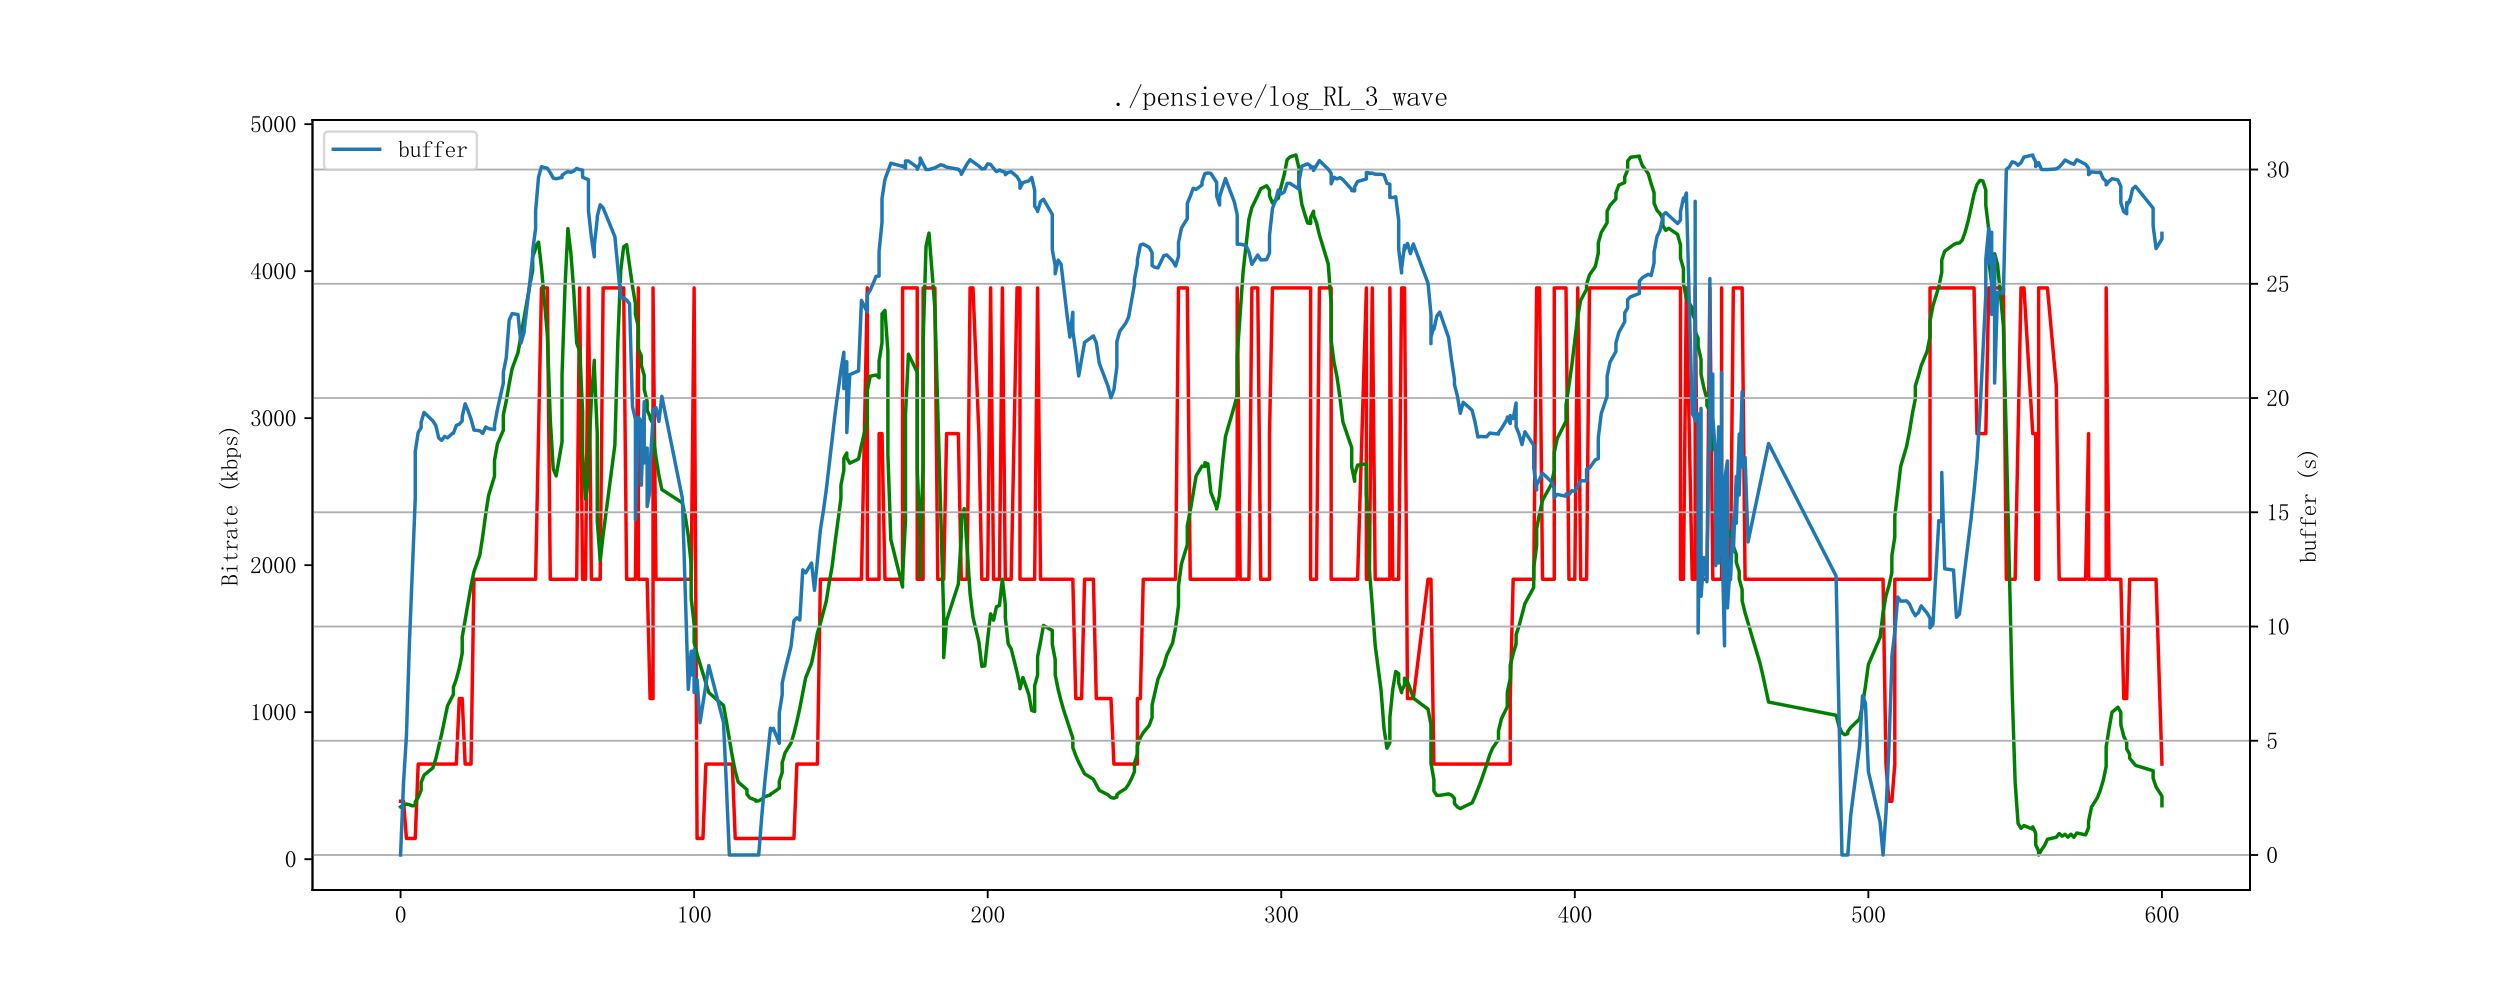 <?xml version="1.0" encoding="utf-8" standalone="no"?>
<!DOCTYPE svg PUBLIC "-//W3C//DTD SVG 1.1//EN"
  "http://www.w3.org/Graphics/SVG/1.1/DTD/svg11.dtd">
<svg xmlns:xlink="http://www.w3.org/1999/xlink" width="1080pt" height="432pt" viewBox="0 0 1080 432" xmlns="http://www.w3.org/2000/svg" version="1.1">
 <defs>
  <style type="text/css">*{stroke-linejoin: round; stroke-linecap: butt}</style>
 </defs>
 <g id="figure_1">
  <g id="patch_1">
   <path d="M 0 432 
L 1080 432 
L 1080 0 
L 0 0 
z
" style="fill: #ffffff"/>
  </g>
  <g id="axes_1">
   <g id="patch_2">
    <path d="M 135 384.48 
L 972 384.48 
L 972 51.84 
L 135 51.84 
z
" style="fill: #ffffff"/>
   </g>
   <g id="matplotlib.axis_1">
    <g id="xtick_1">
     <g id="line2d_1">
      <defs>
       <path id="m128e4fd3e4" d="M 0 0 
L 0 3.5 
" style="stroke: #000000; stroke-width: 0.8"/>
      </defs>
      <g>
       <use xlink:href="#m128e4fd3e4" x="173.045" y="384.48" style="stroke: #000000; stroke-width: 0.8"/>
      </g>
     </g>
     <g id="text_1">
      <!-- 0 -->
      <g transform="translate(170.545 398.628) scale(0.1 -0.1)">
       <defs>
        <path id="Times New Roman-30" d="M 1600 4225
Q 1250 4225 1012 3687 
Q 775 3150 775 2250 
Q 775 1300 1012 775 
Q 1250 250 1600 250 
Q 1975 250 2187 775 
Q 2400 1300 2400 2250 
Q 2400 3150 2200 3687 
Q 2000 4225 1600 4225 
z
M 1600 50 
Q 1050 50 675 625 
Q 300 1200 300 2250 
Q 300 3225 662 3825 
Q 1025 4425 1600 4425 
Q 2150 4425 2512 3850 
Q 2875 3275 2875 2250 
Q 2875 1225 2512 637 
Q 2150 50 1600 50 
z
" transform="scale(0.016)"/>
       </defs>
       <use xlink:href="#Times New Roman-30"/>
      </g>
     </g>
    </g>
    <g id="xtick_2">
     <g id="line2d_2">
      <g>
       <use xlink:href="#m128e4fd3e4" x="299.864" y="384.48" style="stroke: #000000; stroke-width: 0.8"/>
      </g>
     </g>
     <g id="text_2">
      <!-- 100 -->
      <g transform="translate(292.364 398.628) scale(0.1 -0.1)">
       <defs>
        <path id="Times New Roman-31" d="M 1825 4450
L 1825 650 
Q 1825 450 1950 350 
Q 2075 250 2300 250 
L 2550 250 
L 2550 100 
L 725 100 
L 725 250 
L 950 250 
Q 1200 250 1312 350 
Q 1425 450 1425 650 
L 1425 3675 
Q 1425 3775 1362 3837 
Q 1300 3900 1175 3900 
L 725 3900 
L 725 4050 
L 950 4050 
Q 1250 4050 1437 4150 
Q 1625 4250 1725 4450 
L 1825 4450 
z
" transform="scale(0.016)"/>
       </defs>
       <use xlink:href="#Times New Roman-31"/>
       <use xlink:href="#Times New Roman-30" x="50"/>
       <use xlink:href="#Times New Roman-30" x="100"/>
      </g>
     </g>
    </g>
    <g id="xtick_3">
     <g id="line2d_3">
      <g>
       <use xlink:href="#m128e4fd3e4" x="426.682" y="384.48" style="stroke: #000000; stroke-width: 0.8"/>
      </g>
     </g>
     <g id="text_3">
      <!-- 200 -->
      <g transform="translate(419.182 398.628) scale(0.1 -0.1)">
       <defs>
        <path id="Times New Roman-32" d="M 2325 3325
Q 2325 3775 2125 4012 
Q 1925 4250 1525 4250 
Q 1225 4250 1012 4087 
Q 800 3925 800 3675 
Q 800 3525 900 3425 
Q 975 3325 975 3225 
Q 975 3100 912 3037 
Q 850 2975 725 2975 
Q 575 2975 487 3062 
Q 400 3150 400 3350 
Q 400 3875 775 4150 
Q 1150 4425 1575 4425 
Q 2175 4425 2462 4125 
Q 2750 3825 2750 3375 
Q 2750 3075 2612 2775 
Q 2475 2475 2175 2200 
Q 1450 1500 1062 1062 
Q 675 625 600 475 
L 2075 475 
Q 2300 475 2450 650 
Q 2600 825 2650 1175 
L 2800 1175 
L 2650 100 
L 325 100 
L 325 425 
Q 450 650 737 1000 
Q 1025 1350 1500 1825 
Q 1925 2250 2125 2625 
Q 2325 3000 2325 3325 
z
" transform="scale(0.016)"/>
       </defs>
       <use xlink:href="#Times New Roman-32"/>
       <use xlink:href="#Times New Roman-30" x="50"/>
       <use xlink:href="#Times New Roman-30" x="100"/>
      </g>
     </g>
    </g>
    <g id="xtick_4">
     <g id="line2d_4">
      <g>
       <use xlink:href="#m128e4fd3e4" x="553.5" y="384.48" style="stroke: #000000; stroke-width: 0.8"/>
      </g>
     </g>
     <g id="text_4">
      <!-- 300 -->
      <g transform="translate(546 398.628) scale(0.1 -0.1)">
       <defs>
        <path id="Times New Roman-33" d="M 2800 1250
Q 2800 775 2450 412 
Q 2100 50 1475 50 
Q 1025 50 700 300 
Q 375 550 375 875 
Q 375 1025 475 1137 
Q 575 1250 675 1250 
Q 825 1250 887 1137 
Q 950 1025 950 950 
Q 950 825 900 750 
Q 850 650 850 575 
Q 850 425 1037 325 
Q 1225 225 1450 225 
Q 1900 225 2125 487 
Q 2350 750 2350 1300 
Q 2350 1750 2112 2025 
Q 1875 2300 1225 2300 
L 1225 2475 
Q 1725 2475 1962 2712 
Q 2200 2950 2200 3375 
Q 2200 3725 2012 3987 
Q 1825 4250 1425 4250 
Q 1250 4250 1050 4162 
Q 850 4075 850 3875 
Q 850 3675 900 3625 
Q 950 3575 950 3500 
Q 950 3375 900 3300 
Q 850 3225 725 3225 
Q 625 3225 537 3300 
Q 450 3375 450 3575 
Q 450 3950 775 4187 
Q 1100 4425 1525 4425 
Q 2025 4425 2325 4112 
Q 2625 3800 2625 3450 
Q 2625 3075 2437 2812 
Q 2250 2550 1850 2425 
Q 2400 2225 2600 1900 
Q 2800 1575 2800 1250 
z
" transform="scale(0.016)"/>
       </defs>
       <use xlink:href="#Times New Roman-33"/>
       <use xlink:href="#Times New Roman-30" x="50"/>
       <use xlink:href="#Times New Roman-30" x="100"/>
      </g>
     </g>
    </g>
    <g id="xtick_5">
     <g id="line2d_5">
      <g>
       <use xlink:href="#m128e4fd3e4" x="680.318" y="384.48" style="stroke: #000000; stroke-width: 0.8"/>
      </g>
     </g>
     <g id="text_5">
      <!-- 400 -->
      <g transform="translate(672.818 398.628) scale(0.1 -0.1)">
       <defs>
        <path id="Times New Roman-34" d="M 2300 575
Q 2300 400 2400 325 
Q 2500 250 2675 250 
L 2900 250 
L 2900 100 
L 1250 100 
L 1250 250 
L 1525 250 
Q 1725 250 1812 325 
Q 1900 400 1900 575 
L 1900 1400 
L 225 1400 
L 225 1525 
L 2050 4425 
L 2300 4425 
L 2300 1550 
L 2975 1550 
L 2975 1400 
L 2300 1400 
L 2300 575 
z
M 1875 3800 
L 450 1550 
L 1900 1550 
L 1900 3800 
L 1875 3800 
z
" transform="scale(0.016)"/>
       </defs>
       <use xlink:href="#Times New Roman-34"/>
       <use xlink:href="#Times New Roman-30" x="50"/>
       <use xlink:href="#Times New Roman-30" x="100"/>
      </g>
     </g>
    </g>
    <g id="xtick_6">
     <g id="line2d_6">
      <g>
       <use xlink:href="#m128e4fd3e4" x="807.136" y="384.48" style="stroke: #000000; stroke-width: 0.8"/>
      </g>
     </g>
     <g id="text_6">
      <!-- 500 -->
      <g transform="translate(799.636 398.628) scale(0.1 -0.1)">
       <defs>
        <path id="Times New Roman-35" d="M 1725 2850
Q 2200 2850 2500 2487 
Q 2800 2125 2800 1525 
Q 2800 850 2487 450 
Q 2175 50 1525 50 
Q 1075 50 725 312 
Q 375 575 375 950 
Q 375 1100 462 1212 
Q 550 1325 700 1325 
Q 850 1325 900 1225 
Q 950 1125 950 1050 
Q 950 900 875 825 
Q 800 725 800 625 
Q 800 425 1037 325 
Q 1275 225 1550 225 
Q 1950 225 2162 550 
Q 2375 875 2375 1475 
Q 2375 1975 2187 2287 
Q 2000 2600 1625 2600 
Q 1350 2600 1150 2500 
Q 950 2400 775 2075 
L 550 2100 
L 675 4375 
L 2725 4375 
L 2650 4000 
L 850 4000 
L 750 2350 
Q 1000 2700 1237 2775 
Q 1475 2850 1725 2850 
z
" transform="scale(0.016)"/>
       </defs>
       <use xlink:href="#Times New Roman-35"/>
       <use xlink:href="#Times New Roman-30" x="50"/>
       <use xlink:href="#Times New Roman-30" x="100"/>
      </g>
     </g>
    </g>
    <g id="xtick_7">
     <g id="line2d_7">
      <g>
       <use xlink:href="#m128e4fd3e4" x="933.955" y="384.48" style="stroke: #000000; stroke-width: 0.8"/>
      </g>
     </g>
     <g id="text_7">
      <!-- 600 -->
      <g transform="translate(926.455 398.628) scale(0.1 -0.1)">
       <defs>
        <path id="Times New Roman-36" d="M 775 1800
Q 775 1050 1037 637 
Q 1300 225 1675 225 
Q 2050 225 2250 500 
Q 2450 775 2450 1525 
Q 2450 2025 2237 2300 
Q 2025 2575 1725 2575 
Q 1450 2575 1212 2412 
Q 975 2250 775 1800 
z
M 1750 2825 
Q 2350 2825 2612 2425 
Q 2875 2025 2875 1525 
Q 2875 775 2512 412 
Q 2150 50 1675 50 
Q 1000 50 650 562 
Q 300 1075 300 2050 
Q 300 3200 725 3812 
Q 1150 4425 1875 4425 
Q 2225 4425 2437 4225 
Q 2650 4025 2650 3875 
Q 2650 3725 2587 3650 
Q 2525 3575 2375 3575 
Q 2250 3575 2187 3637 
Q 2125 3700 2125 3825 
Q 2125 3875 2150 3925 
Q 2150 3975 2150 4025 
Q 2150 4125 2075 4187 
Q 2000 4250 1800 4250 
Q 1375 4250 1075 3862 
Q 775 3475 775 2175 
Q 925 2500 1187 2662 
Q 1450 2825 1750 2825 
z
" transform="scale(0.016)"/>
       </defs>
       <use xlink:href="#Times New Roman-36"/>
       <use xlink:href="#Times New Roman-30" x="50"/>
       <use xlink:href="#Times New Roman-30" x="100"/>
      </g>
     </g>
    </g>
   </g>
   <g id="matplotlib.axis_2">
    <g id="ytick_1">
     <g id="line2d_8">
      <defs>
       <path id="m44eebb392d" d="M 0 0 
L -3.5 0 
" style="stroke: #000000; stroke-width: 0.8"/>
      </defs>
      <g>
       <use xlink:href="#m44eebb392d" x="135" y="371.164" style="stroke: #000000; stroke-width: 0.8"/>
      </g>
     </g>
     <g id="text_8">
      <!-- 0 -->
      <g transform="translate(123 374.738) scale(0.1 -0.1)">
       <use xlink:href="#Times New Roman-30"/>
      </g>
     </g>
    </g>
    <g id="ytick_2">
     <g id="line2d_9">
      <g>
       <use xlink:href="#m44eebb392d" x="135" y="307.659" style="stroke: #000000; stroke-width: 0.8"/>
      </g>
     </g>
     <g id="text_9">
      <!-- 1000 -->
      <g transform="translate(108 311.233) scale(0.1 -0.1)">
       <use xlink:href="#Times New Roman-31"/>
       <use xlink:href="#Times New Roman-30" x="50"/>
       <use xlink:href="#Times New Roman-30" x="100"/>
       <use xlink:href="#Times New Roman-30" x="150"/>
      </g>
     </g>
    </g>
    <g id="ytick_3">
     <g id="line2d_10">
      <g>
       <use xlink:href="#m44eebb392d" x="135" y="244.155" style="stroke: #000000; stroke-width: 0.8"/>
      </g>
     </g>
     <g id="text_10">
      <!-- 2000 -->
      <g transform="translate(108 247.729) scale(0.1 -0.1)">
       <use xlink:href="#Times New Roman-32"/>
       <use xlink:href="#Times New Roman-30" x="50"/>
       <use xlink:href="#Times New Roman-30" x="100"/>
       <use xlink:href="#Times New Roman-30" x="150"/>
      </g>
     </g>
    </g>
    <g id="ytick_4">
     <g id="line2d_11">
      <g>
       <use xlink:href="#m44eebb392d" x="135" y="180.65" style="stroke: #000000; stroke-width: 0.8"/>
      </g>
     </g>
     <g id="text_11">
      <!-- 3000 -->
      <g transform="translate(108 184.224) scale(0.1 -0.1)">
       <use xlink:href="#Times New Roman-33"/>
       <use xlink:href="#Times New Roman-30" x="50"/>
       <use xlink:href="#Times New Roman-30" x="100"/>
       <use xlink:href="#Times New Roman-30" x="150"/>
      </g>
     </g>
    </g>
    <g id="ytick_5">
     <g id="line2d_12">
      <g>
       <use xlink:href="#m44eebb392d" x="135" y="117.145" style="stroke: #000000; stroke-width: 0.8"/>
      </g>
     </g>
     <g id="text_12">
      <!-- 4000 -->
      <g transform="translate(108 120.72) scale(0.1 -0.1)">
       <use xlink:href="#Times New Roman-34"/>
       <use xlink:href="#Times New Roman-30" x="50"/>
       <use xlink:href="#Times New Roman-30" x="100"/>
       <use xlink:href="#Times New Roman-30" x="150"/>
      </g>
     </g>
    </g>
    <g id="ytick_6">
     <g id="line2d_13">
      <g>
       <use xlink:href="#m44eebb392d" x="135" y="53.641" style="stroke: #000000; stroke-width: 0.8"/>
      </g>
     </g>
     <g id="text_13">
      <!-- 5000 -->
      <g transform="translate(108 57.215) scale(0.1 -0.1)">
       <use xlink:href="#Times New Roman-35"/>
       <use xlink:href="#Times New Roman-30" x="50"/>
       <use xlink:href="#Times New Roman-30" x="100"/>
       <use xlink:href="#Times New Roman-30" x="150"/>
      </g>
     </g>
    </g>
    <g id="text_14">
     <!-- Bitrate (kbps) -->
     <g transform="translate(102.711 253.16) rotate(-90) scale(0.1 -0.1)">
      <defs>
       <path id="Times New Roman-42" d="M 100 100
L 100 250 
L 300 250 
Q 425 250 475 300 
Q 525 350 525 450 
L 525 4025 
Q 525 4125 475 4175 
Q 425 4225 300 4225 
L 150 4225 
L 150 4375 
L 1600 4375 
Q 2200 4375 2487 4137 
Q 2775 3900 2775 3400 
Q 2775 3050 2625 2825 
Q 2475 2600 2000 2425 
Q 2575 2250 2775 1925 
Q 2975 1600 2975 1200 
Q 2975 700 2625 400 
Q 2275 100 1675 100 
L 100 100 
z
M 1600 250 
Q 2025 250 2262 512 
Q 2500 775 2500 1250 
Q 2500 1800 2250 2062 
Q 2000 2325 1500 2325 
L 925 2325 
L 925 450 
Q 925 350 987 300 
Q 1050 250 1150 250 
L 1600 250 
z
M 2350 3400 
Q 2350 3850 2100 4037 
Q 1850 4225 1450 4225 
L 1150 4225 
Q 1050 4225 987 4175 
Q 925 4125 925 4025 
L 925 2475 
L 1575 2475 
Q 1850 2475 2100 2700 
Q 2350 2925 2350 3400 
z
" transform="scale(0.016)"/>
       <path id="Times New Roman-69" d="M 1425 2525
Q 1425 2625 1375 2687 
Q 1325 2750 1200 2750 
L 675 2750 
L 675 2900 
L 925 2900 
Q 1150 2900 1350 2937 
Q 1550 2975 1725 3075 
L 1775 3075 
L 1775 450 
Q 1775 350 1837 300 
Q 1900 250 2000 250 
L 2525 250 
L 2525 100 
L 675 100 
L 675 250 
L 1200 250 
Q 1325 250 1375 300 
Q 1425 350 1425 450 
L 1425 2525 
z
M 1725 3025 
L 1725 3025 
z
M 1625 4425 
Q 1750 4425 1850 4337 
Q 1950 4250 1950 4125 
Q 1950 4000 1850 3900 
Q 1750 3800 1625 3800 
Q 1500 3800 1400 3900 
Q 1300 4000 1300 4125 
Q 1300 4250 1400 4337 
Q 1500 4425 1625 4425 
z
" transform="scale(0.016)"/>
       <path id="Times New Roman-74" d="M 1500 900
Q 1500 550 1625 425 
Q 1750 300 2000 300 
Q 2250 300 2400 462 
Q 2550 625 2600 925 
L 2725 875 
Q 2675 525 2462 300 
Q 2250 75 1900 75 
Q 1525 75 1337 300 
Q 1150 525 1150 1000 
L 1150 2750 
L 400 2750 
L 400 2900 
L 600 2900 
Q 900 2900 1087 3087 
Q 1275 3275 1325 3675 
L 1350 3875 
L 1500 3875 
L 1500 2900 
L 2500 2900 
L 2500 2750 
L 1500 2750 
L 1500 900 
z
" transform="scale(0.016)"/>
       <path id="Times New Roman-72" d="M 1275 2125
Q 1525 2525 1812 2737 
Q 2100 2950 2400 2950 
Q 2650 2950 2787 2837 
Q 2925 2725 2925 2575 
Q 2925 2450 2862 2375 
Q 2800 2300 2675 2300 
Q 2550 2300 2487 2375 
Q 2425 2450 2450 2575 
Q 2450 2650 2425 2700 
Q 2400 2750 2275 2750 
Q 2075 2750 1787 2500 
Q 1500 2250 1275 1800 
L 1275 450 
Q 1275 350 1337 300 
Q 1400 250 1500 250 
L 2050 250 
L 2050 100 
L 200 100 
L 200 250 
L 700 250 
Q 825 250 875 300 
Q 925 350 925 450 
L 925 2525 
Q 925 2625 875 2687 
Q 825 2750 700 2750 
L 225 2750 
L 225 2900 
L 425 2900 
Q 600 2900 837 2937 
Q 1075 2975 1200 3025 
L 1275 3025 
L 1275 2125 
z
" transform="scale(0.016)"/>
       <path id="Times New Roman-61" d="M 1225 75
Q 775 75 525 287 
Q 275 500 275 775 
Q 275 1225 662 1512 
Q 1050 1800 2200 1925 
L 2200 2225 
Q 2200 2475 2087 2637 
Q 1975 2800 1575 2800 
Q 1150 2800 975 2662 
Q 800 2525 850 2375 
Q 875 2325 875 2275 
Q 875 2225 837 2150 
Q 800 2075 650 2075 
Q 550 2075 487 2137 
Q 425 2200 425 2325 
Q 425 2550 750 2750 
Q 1075 2950 1550 2950 
Q 2050 2950 2300 2762 
Q 2550 2575 2550 2225 
L 2550 575 
Q 2550 375 2587 337 
Q 2625 300 2725 300 
Q 2850 300 2900 412 
Q 2950 525 2950 725 
L 3075 725 
Q 3075 375 2950 237 
Q 2825 100 2625 100 
Q 2450 100 2350 175 
Q 2250 250 2200 425 
Q 1950 250 1737 162 
Q 1525 75 1225 75 
z
M 700 850 
Q 700 625 837 437 
Q 975 250 1275 250 
Q 1500 250 1725 337 
Q 1950 425 2200 600 
L 2200 1775 
Q 1350 1675 1025 1437 
Q 700 1200 700 850 
z
" transform="scale(0.016)"/>
       <path id="Times New Roman-65" d="M 2400 1650
Q 2425 2200 2212 2487 
Q 2000 2775 1650 2775 
Q 1275 2775 1037 2475 
Q 800 2175 800 1650 
L 2400 1650 
z
M 800 1500 
Q 800 825 1062 537 
Q 1325 250 1750 250 
Q 2075 250 2300 437 
Q 2525 625 2625 900 
L 2750 850 
Q 2675 575 2412 312 
Q 2150 50 1700 50 
Q 1125 50 762 425 
Q 400 800 400 1500 
Q 400 2125 762 2537 
Q 1125 2950 1650 2950 
Q 2125 2950 2475 2625 
Q 2825 2300 2825 1500 
L 800 1500 
z
" transform="scale(0.016)"/>
       <path id="Times New Roman-20" d="M 0 0
Q 0 0 0 0 
z
" transform="scale(0.016)"/>
       <path id="Times New Roman-28" d="M 2900 5025
Q 2325 4425 2037 3737 
Q 1750 3050 1750 2300 
Q 1750 1525 2037 850 
Q 2325 175 2900 -425 
L 2775 -550 
Q 2075 75 1725 787 
Q 1375 1500 1375 2300 
Q 1375 3075 1725 3787 
Q 2075 4500 2775 5150 
L 2900 5025 
z
" transform="scale(0.016)"/>
       <path id="Times New Roman-6b" d="M 1675 1900
L 2625 425 
Q 2700 325 2762 287 
Q 2825 250 2900 250 
L 3000 250 
L 3000 100 
L 1975 100 
L 1975 250 
L 2050 250 
Q 2175 250 2225 287 
Q 2275 325 2200 425 
L 1425 1650 
L 925 1125 
L 925 450 
Q 925 350 987 300 
Q 1050 250 1150 250 
L 1275 250 
L 1275 100 
L 225 100 
L 225 250 
L 350 250 
Q 475 250 525 300 
Q 575 350 575 450 
L 575 4025 
Q 575 4125 525 4175 
Q 475 4225 350 4225 
L 200 4225 
L 200 4375 
L 425 4375 
Q 575 4375 687 4425 
Q 800 4475 875 4575 
L 925 4575 
L 925 1400 
L 1975 2525 
Q 2025 2625 2012 2687 
Q 2000 2750 1900 2750 
L 1750 2750 
L 1750 2900 
L 2800 2900 
L 2800 2750 
L 2675 2750 
Q 2600 2750 2487 2712 
Q 2375 2675 2275 2575 
L 1675 1900 
z
M 2450 2750 
L 2450 2750 
z
M 2175 2750 
L 2175 2750 
z
M 2300 250 
L 2300 250 
z
M 2750 250 
L 2750 250 
z
" transform="scale(0.016)"/>
       <path id="Times New Roman-62" d="M 875 2325
Q 1000 2600 1275 2762 
Q 1550 2925 1800 2925 
Q 2325 2925 2587 2562 
Q 2850 2200 2850 1500 
Q 2850 800 2512 437 
Q 2175 75 1675 75 
Q 1425 75 1212 162 
Q 1000 250 850 400 
L 625 100 
L 525 100 
L 525 4025 
Q 525 4125 475 4175 
Q 425 4225 300 4225 
L 150 4225 
L 150 4375 
L 375 4375 
Q 500 4375 625 4425 
Q 750 4475 875 4575 
L 875 2325 
z
M 875 925 
Q 875 650 1062 450 
Q 1250 250 1625 250 
Q 2075 250 2262 562 
Q 2450 875 2450 1500 
Q 2450 2100 2287 2412 
Q 2125 2725 1775 2725 
Q 1475 2725 1250 2550 
Q 1025 2375 875 1925 
L 875 925 
z
" transform="scale(0.016)"/>
       <path id="Times New Roman-70" d="M 1150 -675
L 1325 -675 
L 1325 -825 
L 175 -825 
L 175 -675 
L 325 -675 
Q 450 -675 500 -625 
Q 550 -575 550 -450 
L 550 2500 
Q 550 2600 500 2662 
Q 450 2725 325 2725 
L 175 2725 
L 175 2875 
L 400 2875 
Q 525 2875 637 2900 
Q 750 2925 850 3000 
L 900 3000 
L 900 2425 
Q 1075 2675 1287 2800 
Q 1500 2925 1750 2925 
Q 2250 2925 2575 2587 
Q 2900 2250 2900 1525 
Q 2900 825 2550 450 
Q 2200 75 1725 75 
Q 1450 75 1262 162 
Q 1075 250 900 425 
L 900 -450 
Q 900 -575 975 -625 
Q 1050 -675 1150 -675 
z
M 900 750 
Q 1025 500 1212 375 
Q 1400 250 1650 250 
Q 2000 250 2250 562 
Q 2500 875 2500 1525 
Q 2500 2125 2312 2425 
Q 2125 2725 1750 2725 
Q 1525 2725 1300 2587 
Q 1075 2450 900 2150 
L 900 750 
z
" transform="scale(0.016)"/>
       <path id="Times New Roman-73" d="M 625 2175
Q 625 2550 912 2750 
Q 1200 2950 1600 2950 
Q 1825 2950 2025 2900 
Q 2225 2825 2300 2825 
Q 2375 2825 2425 2850 
Q 2475 2875 2550 2950 
L 2650 2125 
L 2500 2100 
Q 2400 2425 2162 2612 
Q 1925 2800 1625 2800 
Q 1300 2800 1112 2675 
Q 925 2550 925 2325 
Q 925 2125 1012 2012 
Q 1100 1900 1325 1850 
Q 1500 1775 1775 1700 
Q 2025 1600 2250 1500 
Q 2450 1400 2587 1237 
Q 2725 1075 2725 875 
Q 2725 500 2462 287 
Q 2200 75 1700 75 
Q 1375 75 1225 150 
Q 1050 200 950 200 
Q 875 200 787 162 
Q 700 125 600 75 
L 525 1000 
L 675 1025 
Q 750 625 1000 425 
Q 1250 225 1700 225 
Q 2050 225 2237 350 
Q 2425 475 2425 725 
Q 2425 900 2325 1012 
Q 2225 1125 2125 1175 
Q 1875 1275 1575 1400 
Q 1275 1500 1050 1600 
Q 825 1700 725 1850 
Q 625 2000 625 2175 
z
" transform="scale(0.016)"/>
       <path id="Times New Roman-29" d="M 275 5025
L 400 5150 
Q 1100 4500 1450 3787 
Q 1800 3075 1800 2300 
Q 1800 1500 1450 787 
Q 1100 75 400 -550 
L 275 -425 
Q 850 175 1137 850 
Q 1425 1525 1425 2300 
Q 1425 3050 1137 3737 
Q 850 4425 275 5025 
z
" transform="scale(0.016)"/>
      </defs>
      <use xlink:href="#Times New Roman-42"/>
      <use xlink:href="#Times New Roman-69" x="50"/>
      <use xlink:href="#Times New Roman-74" x="100"/>
      <use xlink:href="#Times New Roman-72" x="150"/>
      <use xlink:href="#Times New Roman-61" x="200"/>
      <use xlink:href="#Times New Roman-74" x="250"/>
      <use xlink:href="#Times New Roman-65" x="300"/>
      <use xlink:href="#Times New Roman-20" x="350"/>
      <use xlink:href="#Times New Roman-28" x="400"/>
      <use xlink:href="#Times New Roman-6b" x="450"/>
      <use xlink:href="#Times New Roman-62" x="500"/>
      <use xlink:href="#Times New Roman-70" x="550"/>
      <use xlink:href="#Times New Roman-73" x="600"/>
      <use xlink:href="#Times New Roman-29" x="650"/>
     </g>
    </g>
   </g>
   <g id="line2d_14">
    <path d="M 173.045 346.143 
L 174.314 346.143 
L 175.582 362.209 
L 179.386 362.209 
L 179.386 362.209 
L 180.655 330.076 
L 197.141 330.076 
L 198.409 301.753 
L 199.677 301.753 
L 199.677 301.753 
L 200.945 330.076 
L 203.482 330.076 
L 204.75 250.251 
L 231.382 250.251 
L 231.382 250.251 
L 233.918 124.385 
L 236.455 124.385 
L 237.723 250.251 
L 249.136 250.251 
L 250.405 124.385 
L 251.673 250.251 
L 251.673 250.251 
L 252.941 250.251 
L 254.209 124.385 
L 254.209 124.385 
L 255.477 250.251 
L 259.282 250.251 
L 260.55 124.385 
L 269.427 124.385 
L 270.695 250.251 
L 274.5 250.251 
L 274.5 250.251 
L 275.768 124.385 
L 275.768 124.385 
L 275.768 250.251 
L 279.573 250.251 
L 279.573 250.251 
L 280.841 301.753 
L 280.841 301.753 
L 282.109 301.753 
L 282.109 124.385 
L 283.377 250.251 
L 298.595 250.251 
L 298.595 250.251 
L 299.864 124.385 
L 299.864 124.385 
L 301.132 362.209 
L 303.668 362.209 
L 304.936 330.076 
L 316.35 330.076 
L 317.618 362.209 
L 342.982 362.209 
L 344.25 330.076 
L 353.127 330.076 
L 354.395 250.251 
L 372.15 250.251 
L 374.686 124.385 
L 374.686 250.251 
L 379.759 250.251 
L 379.759 187.318 
L 381.027 187.318 
L 381.027 187.318 
L 382.295 250.251 
L 389.905 250.251 
L 389.905 124.385 
L 396.245 124.385 
L 396.245 250.251 
L 398.782 250.251 
L 398.782 124.385 
L 403.855 124.385 
L 405.123 250.251 
L 407.659 250.251 
L 407.659 250.251 
L 408.927 187.318 
L 414 187.318 
L 415.268 250.251 
L 415.268 250.251 
L 417.805 250.251 
L 419.073 124.385 
L 420.341 124.385 
L 422.877 187.318 
L 424.145 250.251 
L 426.682 250.251 
L 427.95 124.385 
L 429.218 250.251 
L 431.755 250.251 
L 433.023 124.385 
L 434.291 250.251 
L 434.291 250.251 
L 436.827 250.251 
L 439.364 124.385 
L 440.632 124.385 
L 440.632 250.251 
L 446.973 250.251 
L 446.973 250.251 
L 448.241 124.385 
L 448.241 124.385 
L 449.509 250.251 
L 463.459 250.251 
L 463.459 250.251 
L 464.727 301.753 
L 467.264 301.753 
L 468.532 250.251 
L 472.336 250.251 
L 473.605 301.753 
L 479.945 301.753 
L 481.214 330.076 
L 491.359 330.076 
L 491.359 301.753 
L 492.627 301.753 
L 493.895 250.251 
L 507.845 250.251 
L 509.114 124.385 
L 509.114 124.385 
L 512.918 124.385 
L 512.918 124.385 
L 514.186 250.251 
L 534.477 250.251 
L 534.477 124.385 
L 535.745 250.251 
L 539.55 250.251 
L 540.818 124.385 
L 543.355 124.385 
L 544.623 250.251 
L 548.427 250.251 
L 548.427 187.318 
L 549.695 124.385 
L 566.182 124.385 
L 566.182 250.251 
L 568.718 250.251 
L 569.986 124.385 
L 575.059 124.385 
L 575.059 250.251 
L 586.473 250.251 
L 590.277 124.385 
L 590.277 250.251 
L 591.545 250.251 
L 591.545 250.251 
L 592.814 124.385 
L 594.082 250.251 
L 600.423 250.251 
L 600.423 124.385 
L 601.691 250.251 
L 604.227 250.251 
L 604.227 250.251 
L 605.495 124.385 
L 605.495 124.385 
L 606.764 124.385 
L 606.764 124.385 
L 608.032 301.753 
L 610.568 301.753 
L 616.909 250.251 
L 618.177 250.251 
L 618.177 250.251 
L 619.445 330.076 
L 619.445 330.076 
L 652.418 330.076 
L 652.418 301.753 
L 653.686 250.251 
L 662.564 250.251 
L 662.564 250.251 
L 663.832 124.385 
L 663.832 124.385 
L 665.1 124.385 
L 666.368 250.251 
L 671.441 250.251 
L 671.441 124.385 
L 676.514 124.385 
L 676.514 124.385 
L 677.782 250.251 
L 680.318 250.251 
L 681.586 124.385 
L 682.855 250.251 
L 685.391 250.251 
L 685.391 250.251 
L 686.659 124.385 
L 725.973 124.385 
L 725.973 250.251 
L 727.241 250.251 
L 727.241 250.251 
L 728.509 124.385 
L 731.045 250.251 
L 731.045 250.251 
L 732.314 250.251 
L 732.314 124.385 
L 732.314 124.385 
L 733.582 250.251 
L 733.582 250.251 
L 737.386 250.251 
L 737.386 250.251 
L 738.655 124.385 
L 738.655 124.385 
L 739.923 250.251 
L 739.923 250.251 
L 743.727 250.251 
L 743.727 250.251 
L 743.727 124.385 
L 743.727 250.251 
L 747.532 250.251 
L 747.532 250.251 
L 748.8 124.385 
L 748.8 124.385 
L 752.605 124.385 
L 752.605 124.385 
L 753.873 250.251 
L 813.477 250.251 
L 814.745 330.076 
L 816.014 346.143 
L 817.282 346.143 
L 817.282 346.143 
L 818.55 330.076 
L 818.55 250.251 
L 833.768 250.251 
L 833.768 124.385 
L 852.791 124.385 
L 854.059 187.318 
L 857.864 187.318 
L 857.864 187.318 
L 859.132 124.385 
L 859.132 124.385 
L 865.473 124.385 
L 866.741 250.251 
L 870.545 250.251 
L 873.082 124.385 
L 874.35 124.385 
L 878.155 187.318 
L 878.155 187.318 
L 879.423 187.318 
L 879.423 250.251 
L 879.423 250.251 
L 880.691 250.251 
L 880.691 124.385 
L 884.495 124.385 
L 888.3 166.361 
L 889.568 250.251 
L 900.982 250.251 
L 902.25 187.318 
L 902.25 250.251 
L 909.859 250.251 
L 909.859 124.385 
L 911.127 250.251 
L 916.2 250.251 
L 916.2 250.251 
L 917.468 301.753 
L 918.736 301.753 
L 918.736 301.753 
L 920.005 250.251 
L 920.005 250.251 
L 931.418 250.251 
L 933.955 330.076 
L 933.955 330.076 
" clip-path="url(#p9d8ba1a408)" style="fill: none; stroke: #ff0000; stroke-width: 1.5; stroke-linecap: square"/>
   </g>
   <g id="line2d_15">
    <path d="M 173.045 348.556 
L 174.314 347.714 
L 175.582 347.346 
L 176.85 347.642 
L 178.118 348.123 
L 179.386 347.976 
L 179.386 346.393 
L 180.655 344.407 
L 181.923 341.393 
L 181.923 338.069 
L 183.191 334.839 
L 186.995 331.715 
L 188.264 327.798 
L 190.8 317.083 
L 193.336 304.848 
L 195.873 299.962 
L 195.873 296.91 
L 197.141 293.332 
L 198.409 288.637 
L 199.677 282.189 
L 199.677 275.2 
L 203.482 253.083 
L 204.75 246.957 
L 207.286 239.802 
L 208.555 231.496 
L 209.823 222.051 
L 211.091 213.948 
L 213.627 205.713 
L 213.627 198.884 
L 214.895 191.759 
L 217.432 185.887 
L 217.432 179.27 
L 218.7 173.258 
L 219.968 165.862 
L 221.236 159.27 
L 223.773 152.365 
L 228.845 123.386 
L 230.114 116.688 
L 230.114 110.99 
L 231.382 107.387 
L 231.382 106.24 
L 232.65 104.614 
L 233.918 115.672 
L 236.455 144.588 
L 237.723 181.26 
L 238.991 202.576 
L 240.259 205.616 
L 242.795 190.819 
L 242.795 162.111 
L 244.064 124.592 
L 245.332 98.738 
L 246.6 109.22 
L 247.868 125.731 
L 249.136 148.237 
L 250.405 151.734 
L 251.673 177.432 
L 251.673 195.734 
L 252.941 215.586 
L 254.209 207.106 
L 254.209 199.071 
L 255.477 172.382 
L 256.745 155.659 
L 256.745 158.263 
L 258.014 187.424 
L 258.014 225.065 
L 259.282 242.033 
L 260.55 231.022 
L 265.623 192.284 
L 266.891 147.954 
L 268.159 116.743 
L 269.427 106.595 
L 270.695 105.694 
L 273.232 123.653 
L 274.5 131.172 
L 274.5 135.765 
L 275.768 141.235 
L 275.768 150.837 
L 277.036 153.775 
L 277.036 157.776 
L 278.305 162.174 
L 278.305 168.152 
L 279.573 173.495 
L 279.573 177.288 
L 280.841 180.019 
L 280.841 180.718 
L 282.109 183.021 
L 282.109 188.656 
L 283.377 197.538 
L 284.645 205.408 
L 285.914 211.471 
L 294.791 217.237 
L 296.059 223.113 
L 297.327 231.437 
L 298.595 243.807 
L 298.595 258.358 
L 299.864 269.675 
L 299.864 277.465 
L 301.132 282.604 
L 306.205 299.192 
L 312.545 304.729 
L 313.814 311.749 
L 316.35 326.799 
L 317.618 333.116 
L 318.886 337.841 
L 322.691 341.105 
L 322.691 343.154 
L 323.959 344.691 
L 326.495 345.669 
L 326.495 346.1 
L 327.764 345.969 
L 329.032 345.275 
L 330.3 344.191 
L 332.836 343.387 
L 332.836 343.095 
L 334.105 342.345 
L 336.641 340.47 
L 336.641 337.515 
L 337.909 333.797 
L 337.909 329.441 
L 339.177 325.157 
L 341.714 321.012 
L 342.982 316.859 
L 344.25 311.677 
L 345.518 305.872 
L 348.055 292.765 
L 350.591 286.465 
L 351.859 280.365 
L 353.127 273.388 
L 354.395 269.298 
L 356.932 259.768 
L 358.2 251.817 
L 359.468 244.781 
L 360.736 234.455 
L 363.273 215.429 
L 363.273 209.659 
L 364.541 203.19 
L 364.541 197.944 
L 365.809 195.692 
L 365.809 197.716 
L 367.077 200.104 
L 370.882 198.292 
L 372.15 192.314 
L 374.686 181.747 
L 374.686 168.533 
L 375.955 162.517 
L 378.491 162.022 
L 379.759 163.19 
L 379.759 156.031 
L 381.027 148.072 
L 381.027 135.549 
L 382.295 134.105 
L 383.564 151.768 
L 383.564 196.158 
L 384.832 233.045 
L 389.905 253.574 
L 389.905 249.112 
L 391.173 224.697 
L 391.173 178.961 
L 392.441 153 
L 396.245 160.82 
L 396.245 202.419 
L 397.514 232.334 
L 397.514 249.248 
L 397.514 236.225 
L 398.782 202.292 
L 398.782 147.45 
L 400.05 106.422 
L 401.318 100.689 
L 403.855 132.873 
L 407.659 265.628 
L 407.659 284.057 
L 408.927 268.02 
L 414 252.351 
L 415.268 231.885 
L 415.268 224.108 
L 416.536 219.688 
L 417.805 236.962 
L 419.073 256.457 
L 420.341 266.707 
L 422.877 277.278 
L 424.145 287.858 
L 425.414 287.655 
L 426.682 275.856 
L 427.95 265.187 
L 429.218 267.901 
L 430.486 262.063 
L 431.755 261.601 
L 433.023 250.213 
L 434.291 261.305 
L 434.291 266.754 
L 435.559 278.235 
L 436.827 280.272 
L 439.364 290.454 
L 440.632 296.343 
L 440.632 297.524 
L 441.9 292.714 
L 444.436 299.967 
L 445.705 306.901 
L 446.973 307.363 
L 446.973 296.292 
L 448.241 291.647 
L 448.241 283.722 
L 449.509 277.27 
L 450.777 270.196 
L 454.582 272.363 
L 454.582 278.261 
L 455.85 285.018 
L 455.85 291.465 
L 457.118 297.833 
L 458.386 302.837 
L 459.655 307.265 
L 462.191 314.949 
L 463.459 318.823 
L 463.459 322.934 
L 464.727 326.422 
L 465.995 329.31 
L 468.532 334.267 
L 472.336 336.642 
L 474.873 341.414 
L 478.677 343.353 
L 479.945 344.538 
L 481.214 344.813 
L 482.482 344.322 
L 482.482 343.306 
L 483.75 342.231 
L 486.286 340.673 
L 487.555 338.776 
L 488.823 336.355 
L 490.091 333.353 
L 490.091 329.712 
L 491.359 325.715 
L 491.359 322.121 
L 492.627 318.637 
L 493.895 316.49 
L 496.432 313.446 
L 497.7 309.983 
L 497.7 304.624 
L 500.236 293.4 
L 502.773 287.562 
L 504.041 283.121 
L 506.577 277.715 
L 507.845 271.195 
L 509.114 261.567 
L 509.114 253.066 
L 510.382 243.558 
L 512.918 235.344 
L 512.918 227.182 
L 514.186 220.645 
L 516.723 205.595 
L 519.259 201.31 
L 519.259 201.378 
L 520.527 201.53 
L 520.527 199.888 
L 521.795 200.366 
L 523.064 212.614 
L 525.6 219.328 
L 525.6 219.862 
L 526.868 213.85 
L 526.868 213.219 
L 528.136 200.099 
L 529.405 188.529 
L 533.209 175.489 
L 534.477 170.709 
L 534.477 153.711 
L 537.014 117.467 
L 539.55 94.639 
L 540.818 89.618 
L 543.355 84.424 
L 544.623 81.536 
L 547.159 80.249 
L 548.427 82.231 
L 548.427 84.61 
L 549.695 87.671 
L 550.964 86.502 
L 552.232 85.605 
L 553.5 80.304 
L 554.768 75.508 
L 556.036 69.009 
L 557.305 67.781 
L 559.841 66.96 
L 561.109 72.515 
L 561.109 79.212 
L 562.377 88.179 
L 563.645 92.497 
L 564.914 96.341 
L 566.182 96.54 
L 566.182 94.004 
L 567.45 91.261 
L 567.45 92.908 
L 568.718 96.155 
L 569.986 101.473 
L 573.791 113.996 
L 575.059 131.248 
L 575.059 147.158 
L 576.327 156.688 
L 577.595 162.911 
L 578.864 171.865 
L 580.132 182.28 
L 583.936 193.389 
L 583.936 201.662 
L 585.205 207.902 
L 585.205 205.108 
L 586.473 200.942 
L 590.277 200.391 
L 590.277 213.418 
L 591.545 229.739 
L 591.545 245.945 
L 592.814 261.424 
L 594.082 278.849 
L 596.618 298.214 
L 597.886 314.615 
L 599.155 323.226 
L 600.423 320.838 
L 600.423 309.958 
L 601.691 297.604 
L 602.959 290.094 
L 604.227 291.046 
L 604.227 294.971 
L 605.495 299.204 
L 605.495 298.392 
L 606.764 295.915 
L 606.764 292.994 
L 608.032 294.543 
L 609.3 297.824 
L 610.568 301.601 
L 616.909 306.359 
L 618.177 313.078 
L 618.177 329.632 
L 619.445 336.829 
L 619.445 341.697 
L 620.714 343.632 
L 621.982 343.594 
L 625.786 342.963 
L 627.055 343.497 
L 628.323 344.911 
L 628.323 347.121 
L 629.591 348.615 
L 630.859 349.305 
L 632.127 348.636 
L 635.932 346.854 
L 637.2 344.077 
L 639.736 337.608 
L 642.273 330.22 
L 643.541 326.096 
L 644.809 323.18 
L 647.345 319.484 
L 647.345 315.783 
L 648.614 310.496 
L 651.15 305.335 
L 651.15 299.099 
L 652.418 293.142 
L 652.418 287.363 
L 653.686 282.482 
L 654.955 278.083 
L 654.955 274.167 
L 656.223 270.352 
L 658.759 260.738 
L 662.564 253.794 
L 662.564 245.196 
L 663.832 235.7 
L 663.832 228.41 
L 665.1 221.687 
L 666.368 216.141 
L 670.173 209.214 
L 671.441 203.135 
L 671.441 195.561 
L 672.709 189.452 
L 676.514 181.971 
L 676.514 175.201 
L 679.05 157.661 
L 681.586 136.506 
L 682.855 129.711 
L 685.391 125.02 
L 685.391 122.785 
L 686.659 118.771 
L 689.195 115.092 
L 690.464 109.364 
L 690.464 105.042 
L 691.732 100.431 
L 694.268 96.227 
L 694.268 91.282 
L 695.536 88.695 
L 698.073 85.944 
L 698.073 83.336 
L 699.341 79.953 
L 701.877 78.844 
L 701.877 76.443 
L 703.145 73.378 
L 703.145 69.555 
L 704.414 67.938 
L 708.218 67.43 
L 708.218 68.031 
L 709.486 71.503 
L 712.023 74.966 
L 713.291 79.352 
L 714.559 83.259 
L 714.559 87.832 
L 715.827 90.859 
L 717.095 92.269 
L 718.364 94.584 
L 718.364 97.523 
L 719.632 99.517 
L 720.9 98.666 
L 724.705 101.244 
L 725.973 105.723 
L 725.973 111.481 
L 727.241 116.079 
L 727.241 122.594 
L 728.509 128.89 
L 731.045 133.03 
L 731.045 135.371 
L 732.314 138.225 
L 732.314 143.36 
L 733.582 146.125 
L 733.582 149.545 
L 734.85 155.307 
L 734.85 161.662 
L 736.118 167.75 
L 737.386 172.267 
L 737.386 175.214 
L 738.655 177.547 
L 738.655 187.14 
L 739.923 191.116 
L 739.923 193.859 
L 741.191 194.409 
L 741.191 196.082 
L 742.459 198.969 
L 742.459 205.023 
L 743.727 208.274 
L 743.727 219.21 
L 744.995 223.304 
L 744.995 228.177 
L 746.264 228.727 
L 746.264 229.244 
L 747.532 230.116 
L 747.532 231.377 
L 748.8 233.448 
L 748.8 235.971 
L 750.068 239.472 
L 750.068 242.948 
L 751.336 246.813 
L 751.336 250.124 
L 752.605 254.684 
L 752.605 259.518 
L 753.873 264.73 
L 757.677 277.702 
L 760.214 286.106 
L 761.482 291.444 
L 764.018 303.286 
L 793.186 309.001 
L 794.455 313.777 
L 795.723 316.605 
L 796.991 317.396 
L 798.259 316.918 
L 798.259 315.97 
L 799.527 314.263 
L 803.332 310.601 
L 804.6 304.746 
L 805.868 296.448 
L 807.136 287.067 
L 812.209 275.339 
L 813.477 264.586 
L 814.745 257.372 
L 816.014 253.083 
L 817.282 247.359 
L 817.282 240.065 
L 818.55 231.983 
L 818.55 223.096 
L 821.086 201.526 
L 823.623 192.932 
L 824.891 186.535 
L 826.159 178.588 
L 827.427 172.318 
L 827.427 166.671 
L 828.695 162.644 
L 829.964 157.941 
L 832.5 151.836 
L 833.768 145.392 
L 833.768 138.674 
L 835.036 132.065 
L 837.573 123.826 
L 838.841 117.675 
L 838.841 112.336 
L 840.109 108.53 
L 843.914 105.736 
L 845.182 105.067 
L 846.45 105.008 
L 847.718 103.695 
L 848.986 100.139 
L 850.255 95.418 
L 852.791 83.806 
L 854.059 79.75 
L 855.327 77.934 
L 856.595 78.162 
L 857.864 82.108 
L 857.864 88.632 
L 859.132 99.216 
L 859.132 112.417 
L 860.4 122.459 
L 860.4 125.532 
L 861.668 120.571 
L 861.668 109.627 
L 862.936 114.25 
L 865.473 140.883 
L 866.741 189.71 
L 869.277 299.391 
L 870.545 338.048 
L 871.814 355.762 
L 873.082 357.849 
L 874.35 356.651 
L 878.155 358.204 
L 878.155 357.197 
L 879.423 359.923 
L 879.423 365.08 
L 880.691 367.582 
L 880.691 369.36 
L 881.959 367.078 
L 883.227 365.287 
L 884.495 362.578 
L 888.3 361.693 
L 889.568 360.097 
L 890.836 361.231 
L 892.105 360.419 
L 893.373 361.676 
L 894.641 360.372 
L 895.909 361.718 
L 897.177 359.855 
L 900.982 360.647 
L 902.25 357.578 
L 902.25 354.889 
L 903.518 348.67 
L 906.055 344.644 
L 907.323 341.393 
L 908.591 337.218 
L 909.859 331.101 
L 909.859 322.684 
L 911.127 314.691 
L 912.395 307.672 
L 914.932 305.517 
L 916.2 307.697 
L 916.2 313.032 
L 917.468 318.112 
L 918.736 320.771 
L 918.736 323.59 
L 920.005 325.796 
L 920.005 327.536 
L 922.541 330.643 
L 930.15 332.963 
L 930.15 336.147 
L 931.418 339.928 
L 933.955 343.971 
L 933.955 348.065 
L 933.955 348.065 
" clip-path="url(#p9d8ba1a408)" style="fill: none; stroke: #008000; stroke-width: 1.5; stroke-linecap: square"/>
   </g>
   <g id="patch_3">
    <path d="M 135 384.48 
L 135 51.84 
" style="fill: none; stroke: #000000; stroke-width: 0.8; stroke-linejoin: miter; stroke-linecap: square"/>
   </g>
   <g id="patch_4">
    <path d="M 972 384.48 
L 972 51.84 
" style="fill: none; stroke: #000000; stroke-width: 0.8; stroke-linejoin: miter; stroke-linecap: square"/>
   </g>
   <g id="patch_5">
    <path d="M 135 384.48 
L 972 384.48 
" style="fill: none; stroke: #000000; stroke-width: 0.8; stroke-linejoin: miter; stroke-linecap: square"/>
   </g>
   <g id="patch_6">
    <path d="M 135 51.84 
L 972 51.84 
" style="fill: none; stroke: #000000; stroke-width: 0.8; stroke-linejoin: miter; stroke-linecap: square"/>
   </g>
  </g>
  <g id="axes_2">
   <g id="matplotlib.axis_3">
    <g id="ytick_7">
     <g id="line2d_16">
      <path d="M 135 369.36 
L 972 369.36 
" clip-path="url(#p9d8ba1a408)" style="fill: none; stroke: #b0b0b0; stroke-width: 0.8; stroke-linecap: square"/>
     </g>
     <g id="line2d_17">
      <defs>
       <path id="mfd139bc06b" d="M 0 0 
L 3.5 0 
" style="stroke: #000000; stroke-width: 0.8"/>
      </defs>
      <g>
       <use xlink:href="#mfd139bc06b" x="972" y="369.36" style="stroke: #000000; stroke-width: 0.8"/>
      </g>
     </g>
     <g id="text_15">
      <!-- 0 -->
      <g transform="translate(979 372.934) scale(0.1 -0.1)">
       <use xlink:href="#Times New Roman-30"/>
      </g>
     </g>
    </g>
    <g id="ytick_8">
     <g id="line2d_18">
      <path d="M 135 320.007 
L 972 320.007 
" clip-path="url(#p9d8ba1a408)" style="fill: none; stroke: #b0b0b0; stroke-width: 0.8; stroke-linecap: square"/>
     </g>
     <g id="line2d_19">
      <g>
       <use xlink:href="#mfd139bc06b" x="972" y="320.007" style="stroke: #000000; stroke-width: 0.8"/>
      </g>
     </g>
     <g id="text_16">
      <!-- 5 -->
      <g transform="translate(979 323.581) scale(0.1 -0.1)">
       <use xlink:href="#Times New Roman-35"/>
      </g>
     </g>
    </g>
    <g id="ytick_9">
     <g id="line2d_20">
      <path d="M 135 270.654 
L 972 270.654 
" clip-path="url(#p9d8ba1a408)" style="fill: none; stroke: #b0b0b0; stroke-width: 0.8; stroke-linecap: square"/>
     </g>
     <g id="line2d_21">
      <g>
       <use xlink:href="#mfd139bc06b" x="972" y="270.654" style="stroke: #000000; stroke-width: 0.8"/>
      </g>
     </g>
     <g id="text_17">
      <!-- 10 -->
      <g transform="translate(979 274.228) scale(0.1 -0.1)">
       <use xlink:href="#Times New Roman-31"/>
       <use xlink:href="#Times New Roman-30" x="50"/>
      </g>
     </g>
    </g>
    <g id="ytick_10">
     <g id="line2d_22">
      <path d="M 135 221.301 
L 972 221.301 
" clip-path="url(#p9d8ba1a408)" style="fill: none; stroke: #b0b0b0; stroke-width: 0.8; stroke-linecap: square"/>
     </g>
     <g id="line2d_23">
      <g>
       <use xlink:href="#mfd139bc06b" x="972" y="221.301" style="stroke: #000000; stroke-width: 0.8"/>
      </g>
     </g>
     <g id="text_18">
      <!-- 15 -->
      <g transform="translate(979 224.875) scale(0.1 -0.1)">
       <use xlink:href="#Times New Roman-31"/>
       <use xlink:href="#Times New Roman-35" x="50"/>
      </g>
     </g>
    </g>
    <g id="ytick_11">
     <g id="line2d_24">
      <path d="M 135 171.948 
L 972 171.948 
" clip-path="url(#p9d8ba1a408)" style="fill: none; stroke: #b0b0b0; stroke-width: 0.8; stroke-linecap: square"/>
     </g>
     <g id="line2d_25">
      <g>
       <use xlink:href="#mfd139bc06b" x="972" y="171.948" style="stroke: #000000; stroke-width: 0.8"/>
      </g>
     </g>
     <g id="text_19">
      <!-- 20 -->
      <g transform="translate(979 175.522) scale(0.1 -0.1)">
       <use xlink:href="#Times New Roman-32"/>
       <use xlink:href="#Times New Roman-30" x="50"/>
      </g>
     </g>
    </g>
    <g id="ytick_12">
     <g id="line2d_26">
      <path d="M 135 122.595 
L 972 122.595 
" clip-path="url(#p9d8ba1a408)" style="fill: none; stroke: #b0b0b0; stroke-width: 0.8; stroke-linecap: square"/>
     </g>
     <g id="line2d_27">
      <g>
       <use xlink:href="#mfd139bc06b" x="972" y="122.595" style="stroke: #000000; stroke-width: 0.8"/>
      </g>
     </g>
     <g id="text_20">
      <!-- 25 -->
      <g transform="translate(979 126.169) scale(0.1 -0.1)">
       <use xlink:href="#Times New Roman-32"/>
       <use xlink:href="#Times New Roman-35" x="50"/>
      </g>
     </g>
    </g>
    <g id="ytick_13">
     <g id="line2d_28">
      <path d="M 135 73.242 
L 972 73.242 
" clip-path="url(#p9d8ba1a408)" style="fill: none; stroke: #b0b0b0; stroke-width: 0.8; stroke-linecap: square"/>
     </g>
     <g id="line2d_29">
      <g>
       <use xlink:href="#mfd139bc06b" x="972" y="73.242" style="stroke: #000000; stroke-width: 0.8"/>
      </g>
     </g>
     <g id="text_21">
      <!-- 30 -->
      <g transform="translate(979 76.816) scale(0.1 -0.1)">
       <use xlink:href="#Times New Roman-33"/>
       <use xlink:href="#Times New Roman-30" x="50"/>
      </g>
     </g>
    </g>
    <g id="text_22">
     <!-- buffer (s) -->
     <g transform="translate(1000.617 243.16) rotate(-90) scale(0.1 -0.1)">
      <defs>
       <path id="Times New Roman-75" d="M 1450 325
Q 1750 325 1962 475 
Q 2175 625 2275 950 
L 2275 2525 
Q 2275 2625 2225 2687 
Q 2175 2750 2050 2750 
L 1900 2750 
L 1900 2900 
L 2050 2900 
Q 2200 2900 2325 2925 
Q 2450 2950 2575 3050 
L 2625 3050 
L 2625 600 
Q 2625 500 2687 450 
Q 2750 400 2850 400 
L 3000 400 
L 3000 250 
L 2850 250 
Q 2725 250 2600 212 
Q 2475 175 2325 100 
L 2275 100 
L 2275 625 
Q 2150 350 1900 212 
Q 1650 75 1325 75 
Q 925 75 725 300 
Q 525 525 525 1025 
L 525 2525 
Q 525 2625 475 2687 
Q 425 2750 300 2750 
L 150 2750 
L 150 2900 
L 300 2900 
Q 450 2900 575 2925 
Q 700 2950 825 3050 
L 875 3050 
L 875 975 
Q 875 625 1025 475 
Q 1175 325 1450 325 
z
" transform="scale(0.016)"/>
       <path id="Times New Roman-66" d="M 1125 3325
Q 1125 3850 1450 4112 
Q 1775 4375 2175 4375 
Q 2600 4375 2812 4225 
Q 3025 4075 3025 3875 
Q 3025 3775 2975 3700 
Q 2925 3625 2775 3625 
Q 2675 3625 2612 3675 
Q 2550 3725 2550 3850 
Q 2550 3875 2575 3925 
Q 2575 3975 2575 4000 
Q 2575 4100 2500 4162 
Q 2425 4225 2150 4225 
Q 1850 4225 1662 4037 
Q 1475 3850 1475 3400 
L 1475 2900 
L 2525 2900 
L 2525 2750 
L 1475 2750 
L 1475 450 
Q 1475 350 1537 300 
Q 1600 250 1700 250 
L 2300 250 
L 2300 100 
L 475 100 
L 475 250 
L 900 250 
Q 1025 250 1075 300 
Q 1125 350 1125 450 
L 1125 2750 
L 350 2750 
L 350 2900 
L 1125 2900 
L 1125 3325 
z
" transform="scale(0.016)"/>
      </defs>
      <use xlink:href="#Times New Roman-62"/>
      <use xlink:href="#Times New Roman-75" x="50"/>
      <use xlink:href="#Times New Roman-66" x="100"/>
      <use xlink:href="#Times New Roman-66" x="150"/>
      <use xlink:href="#Times New Roman-65" x="200"/>
      <use xlink:href="#Times New Roman-72" x="250"/>
      <use xlink:href="#Times New Roman-20" x="300"/>
      <use xlink:href="#Times New Roman-28" x="350"/>
      <use xlink:href="#Times New Roman-73" x="400"/>
      <use xlink:href="#Times New Roman-29" x="450"/>
     </g>
    </g>
   </g>
   <g id="line2d_30">
    <path d="M 173.045 369.36 
L 174.314 338.41 
L 175.582 317.812 
L 176.85 278.235 
L 179.386 215.496 
L 179.386 195.094 
L 180.655 186.821 
L 181.923 184.762 
L 181.923 182.433 
L 183.191 178.181 
L 186.995 181.814 
L 188.264 183.803 
L 189.532 189.22 
L 190.8 190.245 
L 192.068 188.531 
L 193.336 189.15 
L 195.873 186.822 
L 195.873 187.165 
L 197.141 183.738 
L 198.409 183.281 
L 199.677 181.818 
L 199.677 179.899 
L 200.945 174.461 
L 202.214 177.472 
L 203.482 180.988 
L 204.75 185.787 
L 207.286 186.089 
L 208.555 187.233 
L 209.823 184.443 
L 211.091 185.189 
L 213.627 185.601 
L 213.627 183.662 
L 214.895 176.795 
L 217.432 165.463 
L 217.432 160.96 
L 218.7 154.536 
L 219.968 138.313 
L 221.236 135.481 
L 223.773 135.888 
L 225.041 148.227 
L 226.309 143.971 
L 228.845 122.315 
L 230.114 110.393 
L 230.114 108.198 
L 231.382 98.739 
L 231.382 91.061 
L 232.65 76.532 
L 233.918 72.008 
L 236.455 72.692 
L 237.723 74.611 
L 238.991 76.942 
L 240.259 77.217 
L 242.795 76.666 
L 242.795 75.774 
L 244.064 74.773 
L 245.332 74.11 
L 246.6 74.455 
L 247.868 73.879 
L 249.136 72.762 
L 250.405 73.262 
L 251.673 73.51 
L 251.673 76.568 
L 254.209 77.624 
L 254.209 90.97 
L 255.477 102.577 
L 256.745 110.94 
L 256.745 105.912 
L 258.014 94.489 
L 258.014 93.481 
L 259.282 88.452 
L 260.55 89.819 
L 265.623 102.252 
L 268.159 128.627 
L 269.427 128.718 
L 270.695 129.586 
L 271.964 131.231 
L 273.232 175.749 
L 274.5 181.027 
L 274.5 224.409 
L 275.768 180.24 
L 277.036 181.975 
L 277.036 209.611 
L 278.305 173.532 
L 278.305 199.986 
L 279.573 193.557 
L 279.573 218.829 
L 280.841 211.625 
L 280.841 201.069 
L 282.109 180.732 
L 282.109 177.13 
L 283.377 176.104 
L 284.645 182.033 
L 285.914 171.227 
L 294.791 215.299 
L 297.327 297.798 
L 298.595 281.347 
L 298.595 291.629 
L 299.864 280.662 
L 299.864 299.169 
L 301.132 293.685 
L 302.4 312.193 
L 306.205 287.516 
L 312.545 312.056 
L 313.814 339.337 
L 315.082 369.36 
L 327.764 369.36 
L 329.032 353.245 
L 330.3 338.837 
L 332.836 314.574 
L 332.836 316.023 
L 334.105 314.661 
L 336.641 321.102 
L 336.641 307.982 
L 337.909 300.132 
L 337.909 295.15 
L 339.177 289.349 
L 341.714 279.245 
L 342.982 268.188 
L 344.25 266.884 
L 345.518 267.84 
L 346.786 246.178 
L 348.055 247.482 
L 350.591 243.235 
L 351.859 255.025 
L 354.395 228.984 
L 355.664 220.896 
L 356.932 211.709 
L 359.468 189.984 
L 360.736 178.879 
L 363.273 159.884 
L 363.273 159.986 
L 364.541 152.172 
L 364.541 167.869 
L 365.809 156.255 
L 365.809 186.86 
L 367.077 161.845 
L 370.882 160.237 
L 372.15 129.769 
L 374.686 134.837 
L 374.686 127.256 
L 375.955 125.337 
L 378.491 119.387 
L 379.759 119.25 
L 379.759 108.598 
L 381.027 96.04 
L 381.027 85.758 
L 382.295 77.491 
L 383.564 74.064 
L 384.832 70.509 
L 389.905 71.88 
L 389.905 71.606 
L 391.173 72.693 
L 391.173 69.54 
L 392.441 69.54 
L 396.245 72.282 
L 396.245 73.105 
L 397.514 70.5 
L 397.514 68.272 
L 400.05 73.242 
L 401.318 73.242 
L 403.855 72.488 
L 406.391 71.185 
L 407.659 71.459 
L 407.659 71.597 
L 408.927 72.213 
L 414 73.105 
L 415.268 74.613 
L 415.268 75.298 
L 417.805 70.774 
L 419.073 68.992 
L 422.877 71.737 
L 424.145 72.97 
L 425.414 72.833 
L 426.682 70.774 
L 427.95 71.051 
L 429.218 72.702 
L 430.486 74.143 
L 431.755 73.454 
L 433.023 74.065 
L 434.291 74.407 
L 434.291 75.459 
L 435.559 74.477 
L 436.827 74.205 
L 439.364 76.35 
L 440.632 78.496 
L 440.632 81.326 
L 441.9 78.901 
L 444.436 78.121 
L 445.705 76.66 
L 446.973 82.193 
L 446.973 89.057 
L 448.241 90.973 
L 448.241 91.358 
L 449.509 87.085 
L 450.777 86.078 
L 454.582 92.618 
L 454.582 107.873 
L 455.85 114.642 
L 455.85 118.273 
L 457.118 112.376 
L 458.386 114.153 
L 460.923 135.746 
L 462.191 145.62 
L 463.459 134.93 
L 463.459 142.938 
L 464.727 152.097 
L 465.995 162.406 
L 468.532 147.929 
L 472.336 145.113 
L 473.605 148.09 
L 474.873 156.86 
L 478.677 166.915 
L 479.945 171.807 
L 481.214 168.383 
L 482.482 158.379 
L 482.482 147.617 
L 483.75 143.093 
L 486.286 139.663 
L 487.555 136.985 
L 490.091 122.865 
L 490.091 120.607 
L 491.359 114.026 
L 491.359 112.199 
L 492.627 105.869 
L 493.895 105.458 
L 496.432 106.875 
L 497.7 109.16 
L 497.7 114.735 
L 498.968 115.466 
L 500.236 115.74 
L 502.773 110.439 
L 504.041 110.119 
L 506.577 112.724 
L 507.845 114.909 
L 509.114 110.796 
L 509.114 104.698 
L 510.382 98.538 
L 512.918 94.425 
L 512.918 87.842 
L 514.186 84.826 
L 515.455 81.332 
L 516.723 81.817 
L 519.259 79.898 
L 519.259 78.595 
L 520.527 74.979 
L 521.795 74.707 
L 523.064 74.896 
L 525.6 78.799 
L 525.6 84.658 
L 526.868 88.57 
L 526.868 84.939 
L 529.405 77.135 
L 533.209 87.195 
L 534.477 92.775 
L 534.477 105.515 
L 535.745 105.458 
L 538.282 106.044 
L 539.55 108.861 
L 540.818 114.183 
L 543.355 110.17 
L 544.623 112.288 
L 547.159 112.176 
L 548.427 109.297 
L 548.427 101.688 
L 549.695 90.035 
L 550.964 86.815 
L 552.232 82.085 
L 553.5 83.73 
L 554.768 82.975 
L 556.036 79.209 
L 557.305 79.211 
L 561.109 81.675 
L 561.109 78.657 
L 562.377 71.809 
L 564.914 70.781 
L 566.182 71.734 
L 566.182 72.453 
L 567.45 72.111 
L 567.45 73.619 
L 569.986 69.369 
L 573.791 73.07 
L 575.059 74.887 
L 575.059 79.411 
L 576.327 76.573 
L 577.595 77.304 
L 578.864 76.71 
L 580.132 77.629 
L 583.936 81.833 
L 583.936 82.335 
L 585.205 82.472 
L 585.205 80.782 
L 586.473 78.402 
L 590.277 77.305 
L 590.277 74.54 
L 591.545 74.681 
L 591.545 74.955 
L 592.814 74.75 
L 594.082 75.298 
L 596.618 75.298 
L 597.886 75.572 
L 599.155 79.204 
L 600.423 79.615 
L 600.423 85.282 
L 601.691 85.306 
L 602.959 85.032 
L 604.227 95.221 
L 604.227 107.582 
L 605.495 117.909 
L 605.495 115.99 
L 606.764 106.003 
L 606.764 107.947 
L 608.032 105.159 
L 609.3 109.571 
L 610.568 105.39 
L 616.909 122.371 
L 618.177 135.714 
L 618.177 148.464 
L 618.177 145.612 
L 619.445 140.928 
L 619.445 142.244 
L 620.714 136.541 
L 621.982 134.851 
L 625.786 145.827 
L 627.055 155.497 
L 628.323 163.859 
L 628.323 166.167 
L 629.591 171.057 
L 630.859 178.528 
L 632.127 173.798 
L 635.932 177.226 
L 637.2 182.23 
L 638.468 188.81 
L 639.736 188.536 
L 641.005 188.673 
L 642.273 188.673 
L 643.541 187.096 
L 647.345 187.508 
L 647.345 186.822 
L 648.614 185.173 
L 651.15 180.923 
L 651.15 180.169 
L 652.418 182.961 
L 652.418 179.533 
L 653.686 180.859 
L 654.955 174.096 
L 654.955 184.432 
L 656.223 187.485 
L 657.491 192.073 
L 658.759 186.534 
L 662.564 192.37 
L 662.564 201.726 
L 663.832 211.657 
L 663.832 209.532 
L 666.368 204.441 
L 670.173 208.051 
L 671.441 211.047 
L 671.441 214.995 
L 672.709 213.574 
L 676.514 214.396 
L 676.514 213.414 
L 677.782 213.692 
L 679.05 211.951 
L 680.318 212.294 
L 681.586 210.169 
L 682.855 207.66 
L 685.391 207.743 
L 685.391 202.712 
L 686.659 202.16 
L 689.195 198.649 
L 690.464 198.128 
L 690.464 189.153 
L 691.732 178.665 
L 694.268 171.125 
L 694.268 162.484 
L 695.536 156.383 
L 698.073 151.859 
L 698.073 148.16 
L 699.341 143.636 
L 701.877 138.965 
L 701.877 135.153 
L 703.145 133.001 
L 703.145 129.402 
L 704.414 128.213 
L 708.218 126.796 
L 708.218 121.491 
L 709.486 119.983 
L 712.023 118.486 
L 713.291 119.036 
L 714.559 113.562 
L 714.559 108.898 
L 715.827 102.181 
L 717.095 99.635 
L 718.364 93.737 
L 718.364 92.965 
L 719.632 91.825 
L 720.9 93.059 
L 724.705 96.573 
L 725.973 95.039 
L 725.973 91.475 
L 727.241 85.58 
L 727.241 87.088 
L 728.509 83.386 
L 731.045 178.939 
L 731.045 177.606 
L 732.314 181.658 
L 732.314 86.973 
L 732.314 180.432 
L 733.582 178.802 
L 733.582 273.487 
L 734.85 176.426 
L 734.85 257.612 
L 736.118 240.899 
L 737.386 251.318 
L 737.386 247.266 
L 738.655 174.321 
L 738.655 194.314 
L 738.655 120.378 
L 738.655 189.272 
L 739.923 161.602 
L 739.923 182.257 
L 739.923 180.232 
L 741.191 197.162 
L 741.191 244.365 
L 742.459 184.398 
L 742.459 243.233 
L 742.459 241.207 
L 743.727 230.468 
L 743.727 160.894 
L 743.727 225.678 
L 744.995 278.984 
L 744.995 207.27 
L 746.264 199.136 
L 746.264 262.592 
L 747.532 242.396 
L 747.532 250.406 
L 748.8 224.102 
L 748.8 238.221 
L 750.068 205.808 
L 750.068 226.035 
L 751.336 187.514 
L 751.336 213.849 
L 752.605 169.22 
L 752.605 201.664 
L 753.873 197.612 
L 755.141 234.139 
L 764.018 191.597 
L 793.186 248.826 
L 795.723 369.36 
L 798.259 369.36 
L 798.259 369.36 
L 799.527 351.949 
L 803.332 322.439 
L 804.6 300.571 
L 805.868 303.756 
L 807.136 333.266 
L 812.209 355.134 
L 813.477 369.36 
L 814.745 351.071 
L 816.014 322.487 
L 817.282 286.98 
L 817.282 283.815 
L 818.55 273.007 
L 819.818 257.904 
L 821.086 259.687 
L 823.623 259.593 
L 824.891 260.918 
L 826.159 263.797 
L 827.427 265.991 
L 827.427 265.854 
L 828.695 264.755 
L 829.964 261.736 
L 832.5 264.843 
L 833.768 267.039 
L 833.768 271.202 
L 835.036 269.598 
L 837.573 224.952 
L 838.841 225.318 
L 838.841 204.096 
L 840.109 245.726 
L 843.914 246.274 
L 845.182 266.674 
L 846.45 265.303 
L 851.523 223.911 
L 852.791 212.122 
L 854.059 198.616 
L 855.327 178.321 
L 857.864 127.323 
L 857.864 112.068 
L 859.132 98.661 
L 859.132 113.714 
L 860.4 100.315 
L 860.4 135.847 
L 861.668 110.512 
L 861.668 165.477 
L 862.936 126.287 
L 865.473 126.647 
L 866.741 73.224 
L 868.009 72.111 
L 869.277 69.9 
L 870.545 70.277 
L 871.814 71.391 
L 873.082 70.248 
L 874.35 67.872 
L 878.155 66.96 
L 878.155 67.432 
L 879.423 69.901 
L 879.423 71.91 
L 879.423 71.445 
L 880.691 71.353 
L 880.691 70.256 
L 881.959 73.242 
L 884.495 73.242 
L 888.3 72.968 
L 889.568 72.147 
L 890.836 70.778 
L 892.105 69.135 
L 894.641 70.468 
L 895.909 70.98 
L 897.177 69.026 
L 900.982 70.968 
L 902.25 72.648 
L 902.25 75.435 
L 903.518 74.247 
L 906.055 74.521 
L 907.323 74.338 
L 908.591 77.217 
L 909.859 78.314 
L 909.859 79.868 
L 911.127 78.314 
L 912.395 77.217 
L 914.932 77.72 
L 916.2 80.507 
L 916.2 87.652 
L 917.468 91.42 
L 918.736 92.362 
L 918.736 87.548 
L 918.736 89.195 
L 920.005 86.334 
L 920.005 87.19 
L 921.273 81.586 
L 922.541 80.489 
L 930.15 89.915 
L 930.15 97.507 
L 931.418 107.377 
L 933.955 103.228 
L 933.955 100.811 
L 933.955 100.811 
" clip-path="url(#p9d8ba1a408)" style="fill: none; stroke: #1f77b4; stroke-width: 1.5; stroke-linecap: square"/>
   </g>
   <g id="patch_7">
    <path d="M 135 384.48 
L 135 51.84 
" style="fill: none; stroke: #000000; stroke-width: 0.8; stroke-linejoin: miter; stroke-linecap: square"/>
   </g>
   <g id="patch_8">
    <path d="M 972 384.48 
L 972 51.84 
" style="fill: none; stroke: #000000; stroke-width: 0.8; stroke-linejoin: miter; stroke-linecap: square"/>
   </g>
   <g id="patch_9">
    <path d="M 135 384.48 
L 972 384.48 
" style="fill: none; stroke: #000000; stroke-width: 0.8; stroke-linejoin: miter; stroke-linecap: square"/>
   </g>
   <g id="patch_10">
    <path d="M 135 51.84 
L 972 51.84 
" style="fill: none; stroke: #000000; stroke-width: 0.8; stroke-linejoin: miter; stroke-linecap: square"/>
   </g>
   <g id="text_23">
    <!-- ./pensieve/log_RL_3_wave -->
    <g transform="translate(481.5 45.84) scale(0.12 -0.12)">
     <defs>
      <path id="Times New Roman-2e" d="M 800 25
Q 650 25 537 125 
Q 425 225 425 400 
Q 425 575 537 675 
Q 650 775 800 775 
Q 950 775 1062 662 
Q 1175 550 1175 400 
Q 1175 225 1062 125 
Q 950 25 800 25 
z
" transform="scale(0.016)"/>
      <path id="Times New Roman-2f" d="M 400 -475
L 225 -375 
L 2775 4975 
L 2950 4875 
L 400 -475 
z
" transform="scale(0.016)"/>
      <path id="Times New Roman-6e" d="M 200 100
L 200 250 
L 325 250 
Q 450 250 500 300 
Q 550 350 550 450 
L 550 2600 
Q 550 2675 525 2712 
Q 500 2750 425 2750 
L 225 2750 
L 225 2900 
L 400 2900 
Q 525 2900 637 2925 
Q 750 2950 850 3025 
L 900 3025 
L 900 2450 
Q 1125 2700 1350 2825 
Q 1575 2950 1825 2950 
Q 2250 2950 2450 2725 
Q 2650 2500 2650 2050 
L 2650 450 
Q 2650 350 2712 300 
Q 2775 250 2875 250 
L 3000 250 
L 3000 100 
L 1950 100 
L 1950 250 
L 2075 250 
Q 2200 250 2250 300 
Q 2300 350 2300 450 
L 2300 2125 
Q 2300 2425 2175 2587 
Q 2050 2750 1800 2750 
Q 1575 2750 1337 2600 
Q 1100 2450 900 2175 
L 900 450 
Q 900 350 962 300 
Q 1025 250 1125 250 
L 1250 250 
L 1250 100 
L 200 100 
z
" transform="scale(0.016)"/>
      <path id="Times New Roman-76" d="M 1625 75
L 1475 75 
L 625 2525 
Q 600 2625 525 2687 
Q 450 2750 350 2750 
L 225 2750 
L 225 2900 
L 1300 2900 
L 1300 2750 
L 1200 2750 
Q 1050 2750 1025 2700 
Q 1000 2650 1000 2600 
Q 1000 2500 1025 2425 
L 1625 675 
L 1675 675 
L 2275 2400 
Q 2325 2525 2325 2575 
Q 2325 2600 2275 2675 
Q 2225 2750 2075 2750 
L 2025 2750 
L 2025 2900 
L 2925 2900 
L 2925 2750 
L 2875 2750 
Q 2725 2750 2637 2662 
Q 2550 2575 2475 2400 
L 1625 75 
z
M 2600 2750 
L 2600 2750 
z
M 2400 2750 
L 2400 2750 
z
M 925 2750 
L 925 2750 
z
M 550 2750 
L 550 2750 
z
" transform="scale(0.016)"/>
      <path id="Times New Roman-6c" d="M 925 4375
Q 1150 4375 1350 4425 
Q 1550 4475 1725 4575 
L 1775 4575 
L 1775 450 
Q 1775 350 1837 300 
Q 1900 250 2000 250 
L 2575 250 
L 2575 100 
L 625 100 
L 625 250 
L 1200 250 
Q 1325 250 1375 300 
Q 1425 350 1425 450 
L 1425 4025 
Q 1425 4125 1375 4175 
Q 1325 4225 1200 4225 
L 650 4225 
L 650 4375 
L 925 4375 
z
" transform="scale(0.016)"/>
      <path id="Times New Roman-6f" d="M 2900 1500
Q 2900 875 2525 462 
Q 2150 50 1600 50 
Q 1025 50 662 475 
Q 300 900 300 1500 
Q 300 2050 662 2500 
Q 1025 2950 1600 2950 
Q 2200 2950 2550 2500 
Q 2900 2050 2900 1500 
z
M 700 1475 
Q 700 825 962 512 
Q 1225 200 1600 200 
Q 2025 200 2262 537 
Q 2500 875 2500 1475 
Q 2500 2125 2237 2462 
Q 1975 2800 1600 2800 
Q 1250 2800 975 2462 
Q 700 2125 700 1475 
z
" transform="scale(0.016)"/>
      <path id="Times New Roman-67" d="M 875 1975
Q 875 1675 1050 1462 
Q 1225 1250 1525 1250 
Q 1850 1250 2012 1437 
Q 2175 1625 2175 1975 
Q 2175 2400 1987 2587 
Q 1800 2775 1525 2775 
Q 1250 2775 1062 2587 
Q 875 2400 875 1975 
z
M 2100 625 
Q 2475 575 2650 412 
Q 2825 250 2825 -25 
Q 2825 -400 2512 -625 
Q 2200 -850 1525 -850 
Q 1000 -850 675 -637 
Q 350 -425 350 -150 
Q 350 25 475 200 
Q 600 375 875 475 
Q 725 550 637 637 
Q 550 725 550 850 
Q 550 1000 650 1112 
Q 750 1225 900 1300 
Q 750 1425 637 1600 
Q 525 1775 525 1975 
Q 525 2350 787 2637 
Q 1050 2925 1525 2925 
Q 1725 2925 1912 2875 
Q 2100 2825 2225 2700 
Q 2400 2825 2537 2887 
Q 2675 2950 2775 2950 
Q 2900 2950 2950 2862 
Q 3000 2775 3000 2700 
Q 3000 2600 2962 2537 
Q 2925 2475 2825 2475 
Q 2750 2475 2700 2512 
Q 2650 2550 2625 2625 
Q 2600 2700 2512 2687 
Q 2425 2675 2325 2600 
Q 2425 2500 2475 2325 
Q 2525 2150 2525 1975 
Q 2525 1675 2287 1387 
Q 2050 1100 1525 1100 
Q 1375 1100 1250 1137 
Q 1125 1175 1050 1225 
Q 950 1175 900 1100 
Q 850 1025 850 975 
Q 850 875 900 825 
Q 950 775 1050 775 
Q 1375 725 1637 687 
Q 1900 650 2100 625 
z
M 1075 425 
Q 850 325 762 187 
Q 675 50 675 -150 
Q 675 -350 900 -525 
Q 1125 -700 1575 -700 
Q 2000 -700 2250 -562 
Q 2500 -425 2500 -150 
Q 2500 25 2437 125 
Q 2375 225 2250 250 
Q 2000 300 1700 350 
Q 1400 375 1075 425 
z
" transform="scale(0.016)"/>
      <path id="Times New Roman-5f" d="M 0 -875
L 0 -725 
L 3175 -725 
L 3175 -875 
L 0 -875 
z
" transform="scale(0.016)"/>
      <path id="Times New Roman-52" d="M 2825 3375
Q 2825 2875 2550 2600 
Q 2275 2325 1925 2275 
L 2675 425 
Q 2725 325 2787 287 
Q 2850 250 2925 250 
L 3075 250 
L 3075 100 
L 2375 100 
L 1550 2250 
L 975 2250 
L 975 450 
Q 975 350 1037 300 
Q 1100 250 1200 250 
L 1350 250 
L 1350 100 
L 200 100 
L 200 250 
L 350 250 
Q 475 250 525 300 
Q 575 350 575 450 
L 575 4025 
Q 575 4125 525 4175 
Q 475 4225 350 4225 
L 200 4225 
L 200 4375 
L 1625 4375 
Q 2200 4375 2512 4125 
Q 2825 3875 2825 3375 
z
M 2750 250 
L 2750 250 
z
M 975 2400 
L 1525 2400 
Q 1900 2400 2150 2625 
Q 2400 2850 2400 3325 
Q 2400 3750 2175 3987 
Q 1950 4225 1475 4225 
L 1200 4225 
Q 1100 4225 1037 4175 
Q 975 4125 975 4025 
L 975 2400 
z
" transform="scale(0.016)"/>
      <path id="Times New Roman-4c" d="M 1000 450
Q 1000 350 1062 300 
Q 1125 250 1225 250 
L 1900 250 
Q 2250 250 2500 462 
Q 2750 675 2875 1125 
L 3000 1075 
L 2775 100 
L 200 100 
L 200 250 
L 375 250 
Q 500 250 550 300 
Q 600 350 600 450 
L 600 4025 
Q 600 4125 550 4175 
Q 500 4225 375 4225 
L 225 4225 
L 225 4375 
L 1400 4375 
L 1400 4225 
L 1225 4225 
Q 1125 4225 1062 4175 
Q 1000 4125 1000 4025 
L 1000 450 
z
" transform="scale(0.016)"/>
      <path id="Times New Roman-77" d="M 2325 2900
L 3175 2900 
L 3175 2750 
L 3075 2750 
Q 2975 2750 2900 2675 
Q 2825 2600 2775 2425 
L 2175 75 
L 2025 75 
L 1575 1975 
L 1100 75 
L 950 75 
L 375 2375 
Q 350 2550 275 2650 
Q 200 2750 125 2750 
L 25 2750 
L 25 2900 
L 925 2900 
L 925 2750 
L 825 2750 
Q 725 2750 700 2662 
Q 675 2575 700 2425 
L 1075 800 
L 1125 800 
L 1500 2300 
Q 1475 2525 1400 2637 
Q 1325 2750 1225 2750 
L 1150 2750 
L 1150 2900 
L 2000 2900 
L 2000 2750 
L 1925 2750 
Q 1825 2750 1800 2662 
Q 1775 2575 1800 2425 
L 2175 800 
L 2200 800 
L 2625 2550 
Q 2650 2650 2600 2700 
Q 2550 2750 2450 2750 
L 2325 2750 
L 2325 2900 
z
M 1725 2750 
L 1725 2750 
z
M 625 2750 
L 625 2750 
z
M 275 2750 
L 275 2750 
z
M 2875 2750 
L 2875 2750 
z
M 2675 2750 
L 2675 2750 
z
" transform="scale(0.016)"/>
     </defs>
     <use xlink:href="#Times New Roman-2e"/>
     <use xlink:href="#Times New Roman-2f" x="50"/>
     <use xlink:href="#Times New Roman-70" x="100"/>
     <use xlink:href="#Times New Roman-65" x="150"/>
     <use xlink:href="#Times New Roman-6e" x="200"/>
     <use xlink:href="#Times New Roman-73" x="250"/>
     <use xlink:href="#Times New Roman-69" x="300"/>
     <use xlink:href="#Times New Roman-65" x="350"/>
     <use xlink:href="#Times New Roman-76" x="400"/>
     <use xlink:href="#Times New Roman-65" x="450"/>
     <use xlink:href="#Times New Roman-2f" x="500"/>
     <use xlink:href="#Times New Roman-6c" x="550"/>
     <use xlink:href="#Times New Roman-6f" x="600"/>
     <use xlink:href="#Times New Roman-67" x="650"/>
     <use xlink:href="#Times New Roman-5f" x="700"/>
     <use xlink:href="#Times New Roman-52" x="750"/>
     <use xlink:href="#Times New Roman-4c" x="800"/>
     <use xlink:href="#Times New Roman-5f" x="850"/>
     <use xlink:href="#Times New Roman-33" x="900"/>
     <use xlink:href="#Times New Roman-5f" x="950"/>
     <use xlink:href="#Times New Roman-77" x="1000"/>
     <use xlink:href="#Times New Roman-61" x="1050"/>
     <use xlink:href="#Times New Roman-76" x="1100"/>
     <use xlink:href="#Times New Roman-65" x="1150"/>
    </g>
   </g>
   <g id="legend_1">
    <g id="patch_11">
     <path d="M 142 73.278 
L 204 73.278 
Q 206 73.278 206 71.278 
L 206 58.84 
Q 206 56.84 204 56.84 
L 142 56.84 
Q 140 56.84 140 58.84 
L 140 71.278 
Q 140 73.278 142 73.278 
z
" style="fill: #ffffff; opacity: 0.8; stroke: #cccccc; stroke-linejoin: miter"/>
    </g>
    <g id="line2d_31">
     <path d="M 144 64.488 
L 154 64.488 
L 164 64.488 
" style="fill: none; stroke: #1f77b4; stroke-width: 1.5; stroke-linecap: square"/>
    </g>
    <g id="text_24">
     <!-- buffer -->
     <g transform="translate(172 67.988) scale(0.1 -0.1)">
      <use xlink:href="#Times New Roman-62"/>
      <use xlink:href="#Times New Roman-75" x="50"/>
      <use xlink:href="#Times New Roman-66" x="100"/>
      <use xlink:href="#Times New Roman-66" x="150"/>
      <use xlink:href="#Times New Roman-65" x="200"/>
      <use xlink:href="#Times New Roman-72" x="250"/>
     </g>
    </g>
   </g>
  </g>
 </g>
 <defs>
  <clipPath id="p9d8ba1a408">
   <rect x="135" y="51.84" width="837" height="332.64"/>
  </clipPath>
 </defs>
</svg>
